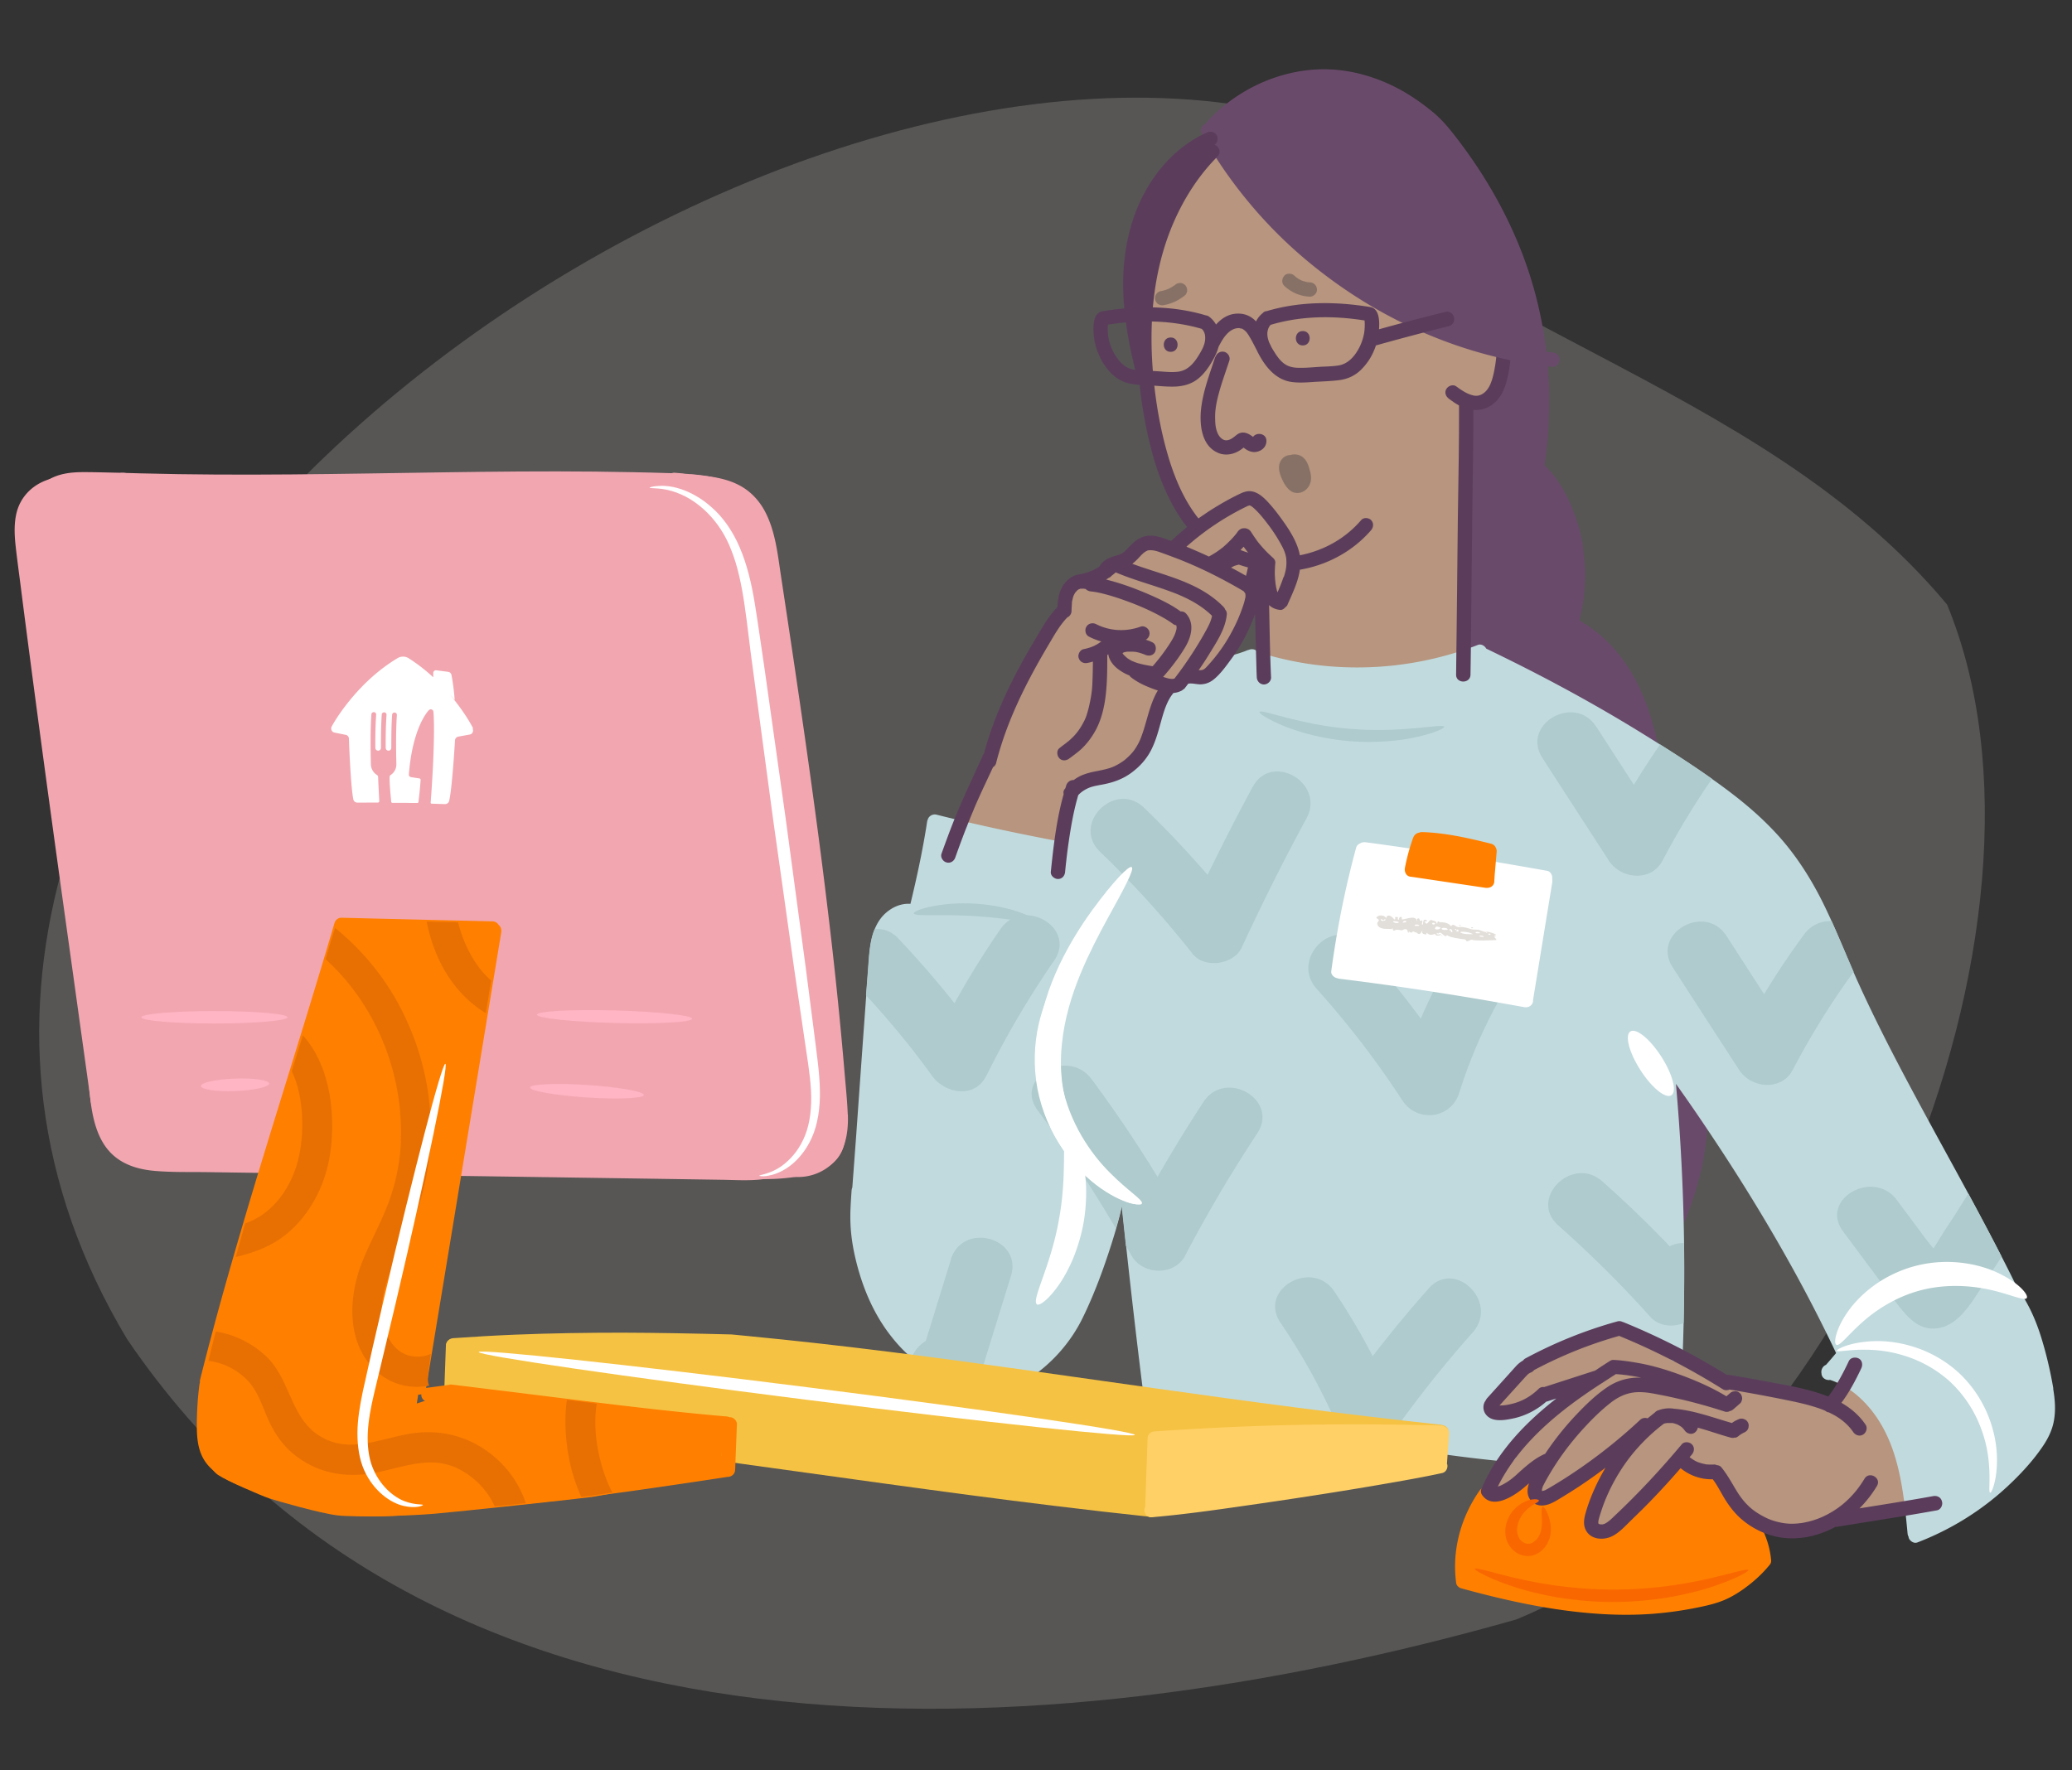 <svg xmlns="http://www.w3.org/2000/svg" viewBox="0 0 200 170.89"><rect x="0" y="0" width="200" height="170.89" fill="#333333" stroke="none"/><defs><style>.cls-1{fill:none}.cls-2{fill:#f96800}.cls-3{fill:#6a4a6b}.cls-4{fill:#f2a6b0}.cls-5{fill:#f6c243}.cls-6{fill:#e87003}.cls-7{fill:#fff}.cls-8{fill:#ffb5c4}.cls-10{fill:#ff8000}.cls-11{fill:#c1dade}.cls-12{fill:#b7957e}.cls-13{fill:#afcbcd}.cls-14{fill:#e2ded9}.cls-15{fill:#877166}.cls-16{fill:#5b3d5b}</style></defs><path id="BG_Strong" d="M187.94 58.36c-18.49-22.15-49.24-26.41-69.05-48.31C63.44 2.26-23.8 69.12 12.26 129.27c29.54 43.51 88.38 40.06 134.09 27.08 31.73-12.96 54.41-66.93 41.59-97.99Z" style="fill:#575655"/><g id="Illustrations"><g id="Layer_4-2"><path d="m184.56 145.48-6.52 1.07c-.43.07-3.95 1.51-5.11 1.23s-3.1-.41-3.73-1.16-2.81-3.44-2.85-3.49-.68-.97-.68-.97-1.36-.72-1.79-.61-1.87-.66-1.87-.66-2.22 2.64-3.44 3.76c-1.22 1.12-3.39 2.98-4.09 3.17s-.85.66-.85-.5c0-1.16.16-1.44.49-2.33s.57-2.05 1.24-2.88c.67-.82 2.36-3.57 2.36-3.57s-2.44 2.08-3.74 3c-1.3.92-2.78 2.05-3.72 2.38s-1.99 1.21-2.05.38.4-1.47.6-2.15.89-1.91.89-1.91-1.56 2.08-2.68 2.73c-1.12.65-2.38 1.42-2.89 1.18s-.28-1.03-.28-1.03 2.05-3.27 2.77-3.96c.71-.69 3.49-3.24 3.49-3.24l2.74-2.52s-2.42.85-3.15 1.02c-.73.17-1.8.83-1.8.83s-1.74 1.08-2.63 1.09-1.64-.31-1.28-.79 2.03-2.32 2.03-2.32l2.96-2.32s4.62-1.86 5.5-2.13 1.3-.77 2.02-.47c.72.3 5.04 2.3 5.84 2.73s4.3 2.48 4.3 2.48 6.72 1.11 7.18 1.22l3.02.72 1.51-2.06s2.24 1.28 3.15 2.72 1.64 2.53 2.1 4.34.97 5.02.97 5.02ZM141.24 63.66s-.06-12.52.04-12.77.24-11.99.24-11.99.66.24 1.66-.25c1-.49 1.29-.89 1.51-1.8s.45-2.64.45-2.64-5.83-1.88-7.82-2.89c-1.99-1.01-5.77-3.17-7.95-4.56s-5.66-4.91-7.14-6.36c-1.48-1.45-4.91-6.23-4.91-6.23s-2.12 2.03-2.77 3.55-2.57 5.2-2.98 6.56-.74 4.8-.78 6.17.17 6.55.25 8.04 1.35 5.86 1.97 7.76 2.47 4.65 2.47 4.65l-2.17 2.07s-2.05-.83-2.68-.48c-.63.35-1.45 1.4-2.08 1.63s-1.1-.19-1.81.66-2.38.77-3.03 1.66c-.65.89-1.01 1.32-1.01 1.96s-1.43 2.52-2.06 3.6-3.54 6.58-4.24 8.25c-.7 1.68-3.81 9.65-3.81 9.65l9.94 2.09s.1-1.78.37-3.05c.27-1.27.37-1.67 1.15-2.57.79-.9 2.51-1.02 3.66-1.67s2.16-1.27 2.63-2.24c.48-.97 1.06-2.97 1.29-3.67s.26-2.04 1.18-2.36 1.17-1.04 1.75-1.06 1.41.16 2.19-.37.87-1.22 1.41-1.64c.93-.73 1.25-1.82 1.25-1.82s1.21-.62 1.16-1.12.15-1.88.15-1.88l.66-2.12.61 7.48 8.4.98c2.31.27 10.87-1.24 10.87-1.24Z" class="cls-12"/></g><path d="M75.01 54.58c-.23-1.66-.45-3.38-1.14-4.92-.58-1.3-1.64-2.26-2.91-2.87-1.94-.93-4.1-1.04-6.22-1.11-2.43-.08-4.86-.12-7.29-.15-4.88-.05-9.77 0-14.65.07-4.86.07-9.73.16-14.59.2-4.86.04-9.73.03-14.59-.1-.6-.02-1.2-.03-1.81-.05-.89-.03-.89 1.36 0 1.39 4.78.15 9.56.19 14.34.16 4.8-.03 9.6-.11 14.4-.18 4.8-.07 9.56-.13 14.34-.11 2.39 0 4.78.04 7.17.09 1.16.03 2.32.05 3.48.1.98.04 1.96.11 2.93.31s1.87.54 2.68 1.09c.06.04.12.09.18.13.11.08-.04-.04.06.04.12.1.25.21.36.32.09.09.18.18.26.28l.13.16c-.09-.11.04.06.07.1.17.24.31.5.43.77.01.03.09.21.05.1.03.07.06.15.08.22.06.16.12.33.17.5.23.76.38 1.55.51 2.33.08.5.15 1 .23 1.5.05.37.53.57.85.48.4-.11.54-.48.48-.85Z" class="cls-4"/><path d="M115.81 66.21c2.77 3.16 7.01 4.34 11.03 4.85 2.35.29 4.75.42 7.12.33s4.88-.45 7.18-1.26 4.6-2.12 6.38-3.92c.63-.64-.35-1.62-.98-.98-3.08 3.13-7.47 4.46-11.77 4.74-2.36.15-4.74.05-7.08-.19-.97-.1-1.84-.22-2.83-.42-.96-.19-1.91-.44-2.84-.76-1.98-.68-3.82-1.76-5.23-3.36-.25-.28-.73-.25-.98 0-.28.28-.25.7 0 .98Z" class="cls-11"/><path d="M159.95 71.6c-.91-4.27-2.81-8.48-6.48-11.05-.54-.38-1.12-.7-1.72-.98.19-1.26.56-3.91.52-5.41-.05-2.02-.57-3.12-1.14-4.8-.58-1.68-2.7-4.09-2.7-4.09s.29-9.83.17-11.06-1.14-5.93-1.65-7.63c-.51-1.7-3.55-7.91-4.54-9.53-.99-1.63-4.03-5.29-6.54-7.2s-7.71-2.5-9.72-2.4c-2.01.1-4.8 1.47-6.65 2.57-1.85 1.1-2.89 2.53-2.89 2.53s2.83 4.42 4.13 6.38c1.3 1.96 6.22 5.97 8.62 7.81 2.4 1.84 5.63 3.43 8.63 4.84 3 1.4 7.15 2.62 7.15 2.62s-.26 1.43-.29 2.02-.79 1.69-1.67 2.43-1.66.25-1.66.25l-.24 19.66-.04 5.1 1.55-.59s9.01 4.61 9.55 4.91c.43.24 4.51 2.67 6.21 3.68.02.1.05.2.07.31.08.37.51.58.85.48.38-.11.56-.49.48-.85ZM164.81 106.92a.705.705 0 0 0-.69-.69c-.15 0-.28.05-.4.12-.78-1.12-2.46-3.48-2.8-3.46s.49 6.08.52 6.45c.02.26.29 4.25.45 6.59-.17.5-.36.99-.55 1.48-.14.35.15.76.48.85.4.11.71-.13.85-.48 1.37-3.44 2.27-7.13 2.13-10.85Z" class="cls-3"/><path d="m44.08 112.82 13.62.2c1.28.02 13.53.27 15.17.19s5.17-.37 6.03-.83c.87-.47 2.1-1.76 2.1-2.76s-.34-5.64-.5-7.24-1.73-15.94-1.88-17.14-2.35-17.82-2.67-20c-.32-2.19-1.37-9.56-1.71-11.36-.34-1.8-.8-4.48-2.01-5.36s-2.27-1.69-4.24-1.88-21.07-.49-23.08-.41c-2.01.08-23.92.23-24.93.41s-11.65-.5-12.8-.32c-1.14.18-2.88.36-3.72 1.41-.84 1.05-1.57 2.43-1.3 4.63.26 2.2 2.33 18.09 2.33 18.09l3.27 23.82c.19 1.38 1.48 11.56 1.79 12.87.31 1.31.93 3 1.47 3.53s1.76.88 2.56 1.26c.79.37 4.29.53 5.02.54l7.28.1s-2.58 8.67-2.94 9.92-2.09 9.35-2.58 10.48-.9 4.92-.8 6 .62 2.84 1.48 3.42c.87.58 4.21 2.02 4.93 2.26.71.24 4.98 1.46 6.62 1.65 1.65.19 6.92.05 9.35-.16 2.43-.21 13.83-1.43 15.2-1.62 1.37-.19 13.01-2.58 13.01-2.58v-4.47l-26.58-3.09-3.34 1.12s1.35-8.49 1.41-8.86 2.43-13.79 2.43-13.79Z" class="cls-10"/><path d="M9.29 106.76c.33.72.36 3.31 2.07 4.6 1.71 1.29 3.84 1.4 5.28 1.45 1.44.05 10.96 0 15.96.09s15.12.68 15.61.33 15.84.31 18.65.14c2.81-.16 9.91-.41 11.24-.48s3.25-.86 3.41-2.82-.59-10.46-1.17-12.85-1.93-16.25-2.39-18.91c-.46-2.66-2.03-16.48-2.52-18.3-.49-1.82-.82-7.6-2.19-10.1s-2.27-2.64-3.62-2.96-6.31-.98-14.06-1.12c-7.74-.14-39.75.18-44.33.35-4.58.17-6.21.03-7.76 1.52-1.55 1.49-1.53 2.39-1.36 4.02s1.17 12.13 1.72 15.76c.55 3.63 3.22 22.47 3.5 25.49.27 3.01 1.97 13.77 1.97 13.77Z" class="cls-4"/><path d="M110.39 134.63c-1.51-.21-24.83-3.4-24.83-3.4l-14.98-1.64-16.25-.17-9.91.49c0-.35-.34-.68-.69-.67-.39.02-.68.31-.69.69l-.15 4.1c-.01.36.33.71.69.69.24-.01.45-.13.57-.31l26.01 3.03.15 2.34c-.29.03-.54.18-.63.49-.09.32.11.8.48.85 5.11.7 10.21 1.42 15.32 2.12 5.38.74 10.75 1.46 16.14 2.12 3.17.39 6.34.75 9.52 1.09.37.04.69-.35.69-.69 0-.04 0-.08-.01-.11 2.06-.23 8.77-.99 10.46-1.24 2-.3 16.67-2.89 16.67-2.89l.16-3.22s-27.21-3.46-28.72-3.67Z" class="cls-5"/><path d="M81.65 107.12c-.33-3.58-.68-7.15-1.06-10.72a724.9 724.9 0 0 0-1.16-10.33c-.4-3.38-.83-6.75-1.28-10.13-.46-3.45-.94-6.9-1.44-10.34-.51-3.53-1.04-7.05-1.58-10.57l-.21-1.35c-.06-.37-.52-.58-.85-.48-.4.11-.54.48-.48.85.55 3.52 1.08 7.05 1.6 10.58.52 3.53.98 6.82 1.44 10.23.46 3.42.88 6.69 1.28 10.04.41 3.41.8 6.83 1.17 10.25.37 3.42.73 7.07 1.07 10.61.04.45.08.91.13 1.36.03.37.29.69.69.69.35 0 .73-.32.69-.69Z" class="cls-16"/><path d="M80.15 105.93c.09.97.18 1.96.15 2.94 0 .19-.02.39-.04.58 0 .04 0 .09-.01.13.01-.13 0-.02 0 0-.02.1-.03.2-.05.3-.03.16-.08.32-.13.48-.01.03-.11.28-.04.12a3.523 3.523 0 0 1-.23.42l-.06.09c.08-.12.04-.04.01-.01-.11.12-.22.23-.34.34-.13.12.08-.05-.01.01a.55.55 0 0 0-.09.07c-.07.05-.15.09-.23.14-.07.04-.15.08-.22.11-.04.02-.08.04-.12.05-.19.09.12-.04-.07.03a8.977 8.977 0 0 1-1.8.48c-.1.02-.2.03-.3.05-.05 0-.1.01-.15.02-.15.02.03 0-.11.01-.89.11-1.79.16-2.68.15s-.89 1.38 0 1.39c.85.01 1.69-.03 2.54-.13.93-.11 1.87-.26 2.75-.59.82-.31 1.55-.74 2.05-1.47.47-.67.63-1.5.7-2.3.1-1.13-.02-2.29-.12-3.42-.03-.37-.29-.69-.69-.69-.35 0-.73.32-.69.69ZM25.5 111.85c-3.12-.05-6.24-.07-9.35-.14-1.27-.03-2.59-.12-3.72-.78-.41-.24-.68-.48-1.03-.91.07.09 0 0 0-.01-.04-.05-.08-.11-.11-.16-.07-.1-.13-.2-.19-.31s-.12-.21-.17-.32l-.09-.18c-.01-.02-.09-.2-.04-.09-.51-1.22-.68-2.53-.8-3.79-.03-.37-.29-.69-.69-.69-.35 0-.73.32-.69.69.21 2.31.6 5.04 2.55 6.57 1.15.9 2.57 1.23 4 1.33 1.59.12 3.2.08 4.79.1l5.56.08c.89.01.89-1.38 0-1.39Z" class="cls-4"/><path d="M76.52 106.23c.1 1.08.21 2.17.13 3.25 0 .11-.02.22-.03.33 0 .03-.02.14 0 0 0 .04-.01.08-.02.12-.04.21-.08.43-.15.64-.03.08-.05.16-.08.24-.04.1.07-.15 0 .01-.02.03-.03.07-.05.1-.04.08-.08.16-.13.23l-.06.09c-.07.12.08-.08-.04.05s-.23.25-.36.36c.12-.1 0 0-.02.01-.07.05-.15.1-.22.15-.12.08-.25.15-.38.21-.45.22-1.01.36-1.53.44-1.09.16-2.36.08-3.5.06-5.55-.08-11.1-.17-16.65-.25l-9.35-.14c-.89-.01-.89 1.38 0 1.39 5.71.08 11.42.17 17.12.25l8.61.13c2.33.04 5.15.32 7.02-1.38.75-.68 1.05-1.67 1.17-2.65.14-1.21.01-2.44-.1-3.65-.03-.37-.29-.69-.69-.69-.35 0-.73.32-.69.69ZM12.01 45.65c-1.31-.02-2.63-.07-3.95-.07-1.19 0-2.43.13-3.46.79a.71.71 0 0 0-.25.95c.18.31.63.45.95.25.88-.56 1.91-.6 2.94-.59 1.26 0 2.51.04 3.77.07.89.02.89-1.37 0-1.39Z" class="cls-4"/><path d="M78.43 112.84c1.88-1.38 2.81-3.74 2.34-6.03-.14-.67-1.2-.66-1.34 0-.28 1.29-.69 2.56-1.24 3.76l1.27.53c.95-2.32 1.21-4.86.84-7.34-.05-.37-.52-.58-.85-.48-.4.11-.54.48-.48.85.33 2.23.01 4.52-.84 6.6-.13.32.11.7.4.82s.72.03.87-.28c.6-1.32 1.08-2.68 1.38-4.1h-1.34c.02.08.05.26.05.29 0-.04.01.14.01.14 0 .05 0 .1.01.15.01.23 0 .46-.01.69-.01.15 0 .11-.03.24-.02.11-.04.23-.07.34a4.6 4.6 0 0 1-.8 1.75c-.09.12-.24.29-.39.45s-.35.33-.47.42c-.3.22-.45.6-.25.95.17.3.65.47.95.25ZM72.25 49.64c-.18-1.03-.9-1.98-1.83-2.46-.17-.08-.35-.12-.53-.07-.16.04-.34.17-.41.32-.17.32-.1.77.25.95.16.08.3.17.44.28l-.14-.11c.19.15.37.33.52.52l-.11-.14c.15.2.27.41.37.63l-.07-.17c.08.2.15.4.18.61.03.16.18.33.32.41.15.09.37.12.53.07s.33-.16.41-.32a.75.75 0 0 0 .07-.53Z" class="cls-4"/><path d="M70.47 136.84a.85.85 0 0 0-.31-.09c-6.94-.6-13.85-1.52-20.76-2.37l-5.7-.7s-.06 0-.09-.01h-.04c-.09-.02-.17 0-.25.03l-2.16.29h-.03l2.82-17.08 2.84-17.23 1.59-9.65c.05-.28-.03-.56-.24-.73a.726.726 0 0 0-.59-.35l-11.34-.27-3.26-.08c-.15 0-.3.05-.41.14-.03.02-.05.04-.07.06a.8.8 0 0 0-.15.21v.02c0 .02-.02.04-.03.07-1.7 5.79-3.5 11.56-5.28 17.34-1.75 5.66-3.48 11.33-5.09 17.02-.92 3.24-1.79 6.48-2.61 9.75-.02.09-.02.17-.01.26-.02.07-.04.14-.05.21-.16 1.22-.24 2.45-.25 3.68-.01 1.14.03 2.31.57 3.35.46.89 1.28 1.55 2.14 2.03.97.54 2.03.94 3.06 1.33 2.01.76 4.08 1.33 6.18 1.77 1.56.33 3.14.54 4.73.56 2.13.03 4.26-.19 6.38-.41h.01c3.83-.32 7.65-.67 11.47-1.1 3.29-.37 6.57-.81 9.85-1.29 2.28-.33 4.56-.67 6.84-1.02h.04c.39-.02.68-.31.69-.69l.17-4.38c.01-.34-.3-.67-.64-.69Zm-.9 4.46c-1.95.29-3.9.59-5.85.87-.88.13-1.76.25-2.63.38-.41.06-.83.12-1.24.17-.2.03-.4.05-.61.08-.09.01-.19.03-.28.04-.02 0-.14.02-.03 0a.88.88 0 0 0-.17.02c-3.23.43-6.47.8-9.72 1.11-2.32.22-4.64.43-6.96.63h-.02c-1.87.19-3.75.38-5.64.41-.75.01-1.49-.01-2.24-.07-.17-.01-.33-.03-.5-.05-.08 0-.17-.02-.25-.03-.04 0-.08-.01-.13-.01-.01 0-.22-.03-.07 0-.37-.05-.74-.11-1.11-.18-1.92-.35-3.83-.84-5.67-1.46-1.05-.35-2.18-.78-3.12-1.2-.81-.36-1.59-.77-2.17-1.4-.69-.76-.79-1.87-.79-2.92 0-1.33.09-2.67.26-3.99v-.05c0-.02.01-.03.02-.05 1.45-5.76 3.07-11.47 4.78-17.16.12-.39.23-.77.35-1.16l17 .28-1.41 8.56-1.59 9.65c-.06.37.1.75.48.85.13.03.27.03.41-.02a.661.661 0 0 0 .34.64l.17.07c.12.03.25.03.37 0l2.05-.28c6.92.85 13.83 1.76 20.76 2.52 1.78.19 3.57.37 5.36.53l-.12 3.21ZM140.91 152.53c1.53 1.01 3.32 1.51 5.13 1.76 1.91.26 3.86.28 5.78.13s3.96-.52 5.87-1.08c1.83-.54 3.6-1.42 5.51-1.65 2.15-.25 4.37.08 6.44-.65.35-.12.59-.48.48-.85-.09-.34-.5-.61-.85-.48-1.76.62-3.63.42-5.46.55-.97.07-1.92.24-2.85.52s-1.8.63-2.7.93a27.6 27.6 0 0 1-11.23 1.31c-1.89-.17-3.8-.62-5.41-1.68-.31-.21-.77-.06-.95.25-.2.34-.07.74.25.95Z" class="cls-10"/><path d="M156.35 147.19c1.1 1.4 1.84 3.06 2.19 4.81.07.37.51.58.85.48.38-.11.56-.49.48-.85-.4-1.99-1.3-3.83-2.55-5.42-.23-.29-.74-.24-.98 0-.29.29-.23.69 0 .98ZM151.81 143.73c.75.32 1.47.71 2.13 1.17.14.1.37.11.53.07s.34-.17.41-.32c.19-.35.07-.73-.25-.95-.67-.46-1.39-.85-2.13-1.17-.18-.08-.34-.12-.53-.07-.16.04-.34.17-.41.32-.08.16-.13.36-.07.53.05.16.16.35.32.41Z" class="cls-10"/><path d="M166.52 143.36c-.48-.69-.85-1.21-.85-1.21s-.62-.1-1.3-.25c-.62-.37-1.25-.71-1.9-1.03-.04-.23.04-.4.04-.4s-.12.1-.31.28c-.31-.1-.67-.01-.85.29-.11.18-.11.42-.04.62-.04.04-.07.08-.11.12-.65.75-2.15 2.34-2.98 3.2s-2.69 2.07-3.32 2.83-1.15-.29-1.29-.51.63-2.67.63-2.67.85-1.83 1.52-2.72 1.06-2.63 1.06-2.63-3.05 2.39-3.28 2.82-3.4 1.96-4.24 2.14c-.58.12-.82.18-.99.03.02-.02.04-.05.06-.07.25-.28.27-.71 0-.98a.623.623 0 0 0-.12-.09c.34-.77 1.05-1.75 1.05-1.75s-.99.23-1.21.72-2.64 1.77-3.23 2.04c-.25.11-.52.09-.75.02a.709.709 0 0 0-.34-.51c-.35-.2-.73-.06-.95.25-1.82 2.6-2.69 5.78-2.26 8.94.02.12.08.23.17.31l.02.02c.01 0 .02.02.03.03.07.06.16.11.27.14 4.15 1.14 8.38 2.08 12.68 2.42 2.12.17 4.26.19 6.38-.01 1.07-.1 2.14-.25 3.2-.45.98-.19 2-.39 2.93-.75s1.84-.95 2.65-1.59c.68-.54 1.32-1.15 1.87-1.82 0 0 0-.01.01-.02a.58.58 0 0 0 .19-.48c-.27-3.04-2.15-5.43-4.47-7.25Z" class="cls-10"/><path d="M101.75 110.24c.32 2.75.45 5.54.38 8.31-.02.72-.05 1.43-.11 2.15l-.09 1.06c-.02.17-.04.33-.05.5 0 .08-.02.15-.03.23 0 .04-.01.08-.01.11-.02.12.01-.08 0 .04-.17 1.2-.4 2.41-.82 3.55-.23.64-.55 1.31-1 1.9-.39.53-.95.98-1.59 1.16-.86.24-.49 1.58.37 1.34 1.49-.42 2.52-1.69 3.15-3.05.55-1.18.88-2.44 1.1-3.72.5-2.92.56-5.91.45-8.87a56.83 56.83 0 0 0-.36-4.7c-.04-.37-.29-.69-.69-.69-.34 0-.74.32-.69.69Z" class="cls-11"/><path d="M113 33.97c.89 0 .89-1.39 0-1.39s-.89 1.39 0 1.39ZM125.75 33.35c.89 0 .89-1.39 0-1.39s-.89 1.39 0 1.39ZM144.45 34.2c-.05.69-.16 1.39-.32 2.06-.14.57-.35 1.14-.71 1.51-.32.33-.74.52-1.21.41-.62-.15-1.14-.5-1.65-.88-.3-.23-.78-.05-.95.25-.21.36-.05.72.25.95.63.48 1.35.93 2.15 1.05.85.13 1.65-.11 2.29-.69.59-.53.93-1.29 1.13-2.05.23-.85.35-1.73.41-2.6.03-.37-.34-.69-.69-.69-.4 0-.67.32-.69.69Z" class="cls-16"/><path d="M152.8 52.75c-.24-1.47-.68-2.9-1.29-4.26-.56-1.24-1.29-2.42-2.25-3.39-.06-.06-.12-.12-.18-.17.4-2.79.55-5.61.4-8.42-.02-.39-.05-.78-.08-1.16l.44.06c.38.04.69-.35.69-.69 0-.41-.32-.65-.69-.69-.19-.02-.39-.05-.58-.07-.39-3.31-1.19-6.57-2.4-9.67-1.6-4.1-3.84-7.89-6.56-11.35-.62-.79-1.25-1.51-2.03-2.15-.88-.72-1.8-1.38-2.79-1.95-1.94-1.11-4.07-1.85-6.29-2.08-4.3-.45-8.75 1.23-11.87 4.18-.35.33-.68.68-.99 1.04-.33.16-.55.55-.32.96 1.33 2.4 2.91 4.66 4.67 6.76a43.77 43.77 0 0 0 5.81 5.74c2.11 1.73 4.4 3.3 6.8 4.64 2.4 1.34 4.92 2.46 7.52 3.34 2.34.79 4.75 1.38 7.19 1.76v.02c.26 2.94.18 5.88-.18 8.79-.77-.46-1.62-.76-2.54-.83-.37-.03-.69.34-.69.69 0 .4.32.67.69.69.83.06 1.63.43 2.32.96-.11.71-.24 1.41-.39 2.11-.11.53-.23 1.05-.36 1.58-.09.36.12.75.48.85.37.1.77-.12.85-.48.23-.95.43-1.91.61-2.88.56.68 1 1.45 1.39 2.28 1.16 2.45 1.6 5.2 1.39 7.9-.12 1.49-.47 2.99-1.02 4.41-.13.35.15.76.48.85.39.11.72-.13.85-.48 1.09-2.81 1.36-5.9.89-8.87Zm-10.67-20.38a43.6 43.6 0 0 1-7.29-3.05 43.991 43.991 0 0 1-6.64-4.31 45.336 45.336 0 0 1-5.85-5.53c-1.75-1.99-3.28-4.1-4.64-6.4-.07-.12-.13-.23-.2-.35 2.6-2.88 6.37-4.64 10.22-4.67 2.06-.02 4.12.5 5.98 1.4.97.47 1.89 1.03 2.76 1.66.77.56 1.54 1.18 2.16 1.92 2.65 3.18 4.86 6.78 6.48 10.58 1.42 3.33 2.31 6.71 2.74 10.13-1.91-.32-3.86-.78-5.72-1.37Z" class="cls-3"/><path d="M117.31 34.43c-.53 1.64-1.17 3.27-1.37 5-.18 1.57.03 3.71 1.76 4.34.44.16.95.14 1.39-.01a2.839 2.839 0 0 0 .98-.58c.03-.03.07-.05.1-.08.06-.07.01 0 0 0h-.37c.15.02.33.2.5.3.24.15.52.25.81.24.6-.03 1.14-.45 1.13-1.08 0-.89-1.4-.89-1.39 0 0-.13.11-.22.19-.3.04-.04 0 0-.03 0h.1c.1.01-.05-.03-.01 0s-.07-.04-.06-.03c-.09-.05-.18-.12-.27-.18-.45-.31-.95-.43-1.41-.06-.28.22-.53.45-.88.51-.24.04-.45-.05-.64-.23-.22-.21-.35-.49-.44-.83-.1-.4-.11-.82-.11-1.23 0-.83.19-1.64.41-2.43.28-1 .64-1.97.96-2.96.12-.36-.13-.76-.48-.85-.38-.1-.74.13-.85.48Z" class="cls-16"/><path d="M140.34 30.59a.7.7 0 0 0-.85-.48c-2.13.53-4.26 1.09-6.38 1.68v-.02c.05-.69.06-1.99-.86-2.13-3.31-.54-6.75-.57-9.99.4-.1 0-.2.04-.28.1s-.03.03-.05.05c-.02.01-.04.03-.05.04-.28.23-.49.49-.64.8-.4-.42-.9-.71-1.56-.75-.98-.06-1.72.4-2.3 1.05-.15-.25-.33-.48-.57-.68-.02-.02-.05-.04-.08-.06-.02-.01-.03-.03-.05-.04a.558.558 0 0 0-.27-.1c-3.24-.97-6.68-.95-9.99-.4-.84.13-.89 1.23-.87 1.88.01.65.14 1.35.38 1.98.5 1.33 1.49 2.72 2.94 3.08.75.19 1.56.18 2.34.23.77.05 1.51.13 2.26.1.75-.04 1.48-.23 2.09-.69.57-.43 1-1.01 1.37-1.62.29-.48.55-.99.69-1.53.25-.47.5-.94.87-1.3.33-.33.74-.54 1.19-.5-.11 0 .25.07.16.03.06.02.11.05.16.09.02 0 .09.06.09.06.21.16.3.3.43.5.3.48.55.99.81 1.49.05.1.09.2.15.3.67 1.27 1.65 2.49 3.15 2.72.74.11 1.48.05 2.23 0 .8-.05 1.61-.07 2.4-.17s1.5-.41 2.09-.98c.48-.47.89-1.04 1.17-1.64.11-.24.21-.48.29-.73 2.34-.66 4.7-1.28 7.06-1.87.36-.09.58-.5.48-.85Zm-24.53 3.54c-.51.86-1.1 1.64-2.13 1.76-.6.07-1.21 0-1.81-.04-.66-.04-1.32-.07-1.99-.12-.5-.04-.98-.13-1.38-.45s-.7-.72-.96-1.17c-.29-.51-.47-1.04-.57-1.64-.03-.21-.05-.54-.04-.81 0-.1 0-.21.02-.32 3-.47 6.12-.45 9.05.41.04.05.13.14.1.1.05.07.13.22.14.25.08.2.1.36.09.6-.01.5-.26.99-.52 1.43Zm15.5-.79c-.43.91-1.09 1.79-2.15 1.95-.6.09-1.24.09-1.85.13s-1.25.1-1.88.09c-.51 0-.98-.07-1.41-.36-.38-.25-.68-.65-.94-1.05-.13-.21-.27-.42-.39-.65a.612.612 0 0 0-.05-.12l-.12-.24c-.08-.2-.14-.4-.17-.6-.04-.31-.02-.47.06-.73.04-.12.14-.31.24-.4 2.94-.88 6.06-.9 9.07-.42 0 .06 0 .13.01.19.01.28 0 .56-.03.83-.04.4-.21.99-.39 1.37Z" class="cls-16"/><path d="M120.48 62.75s.06-.02 0 0ZM117.86 65.08c-.04.02-.06.03 0 0ZM102.68 91.57s.05.02.08.03l-.17-.07c.1.04.19.09.27.16l-.14-.11c.1.08.19.17.27.27l-.11-.14c.09.12.17.25.23.39l-.07-.17c.08.19.13.39.16.59l-.03-.19c.02.12.03.25.03.37 0 .36.32.71.69.69s.7-.31.69-.69c0-.53-.12-1.07-.39-1.53s-.66-.78-1.15-.95c-.16-.05-.39-.02-.53.07s-.28.25-.32.41c-.09.39.12.73.48.85Z" class="cls-11"/><path d="M198.2 134.06c-.3-1.75-.71-3.5-1.25-5.19-.52-1.61-1.23-3.16-2.23-4.53 0 0 0-.02-.01-.03-2.47-5.04-5.19-9.95-7.88-14.87-2.64-4.85-5.27-9.71-7.54-14.74-1.1-2.44-2.06-4.95-3.24-7.36s-2.64-4.73-4.47-6.74c-1.83-2.01-3.84-3.62-5.99-5.16-2.21-1.58-4.51-3.05-6.82-4.48-4.46-2.77-9.06-5.28-13.77-7.59-.51-.25-1.02-.5-1.54-.75-.15-.28-.5-.48-.8-.36-5.39 2.09-11.34 2.7-17.04 1.72-1.43-.25-2.85-.6-4.23-1.03-.23-.3-.57-.34-.91-.19h-.03c-.05.01-.09.03-.13.05-.07.03-.15.06-.23.09-.13.05-.27.09-.4.14-.25.08-.49.15-.74.22-.61.17-1.2.38-1.79.63-.34.14-.43.66-.25.95-.23.22-.45.44-.6.58-.43.41-1.76-.04-2.41.56-.65.61-1.1.46-1.63 1.23-.53.77-.87 2.3-1.12 3.28-.25.97-1.23 2.61-1.67 3.05-.44.44-2.95 1.45-3.89 1.7s-1.71.75-2.19 1.54c-.36.59-.68 3.24-.81 4.51-3.06-.57-6.1-1.2-9.13-1.9-1.02-.24-2.04-.48-3.06-.74-.36-.09-.75.12-.85.48-.02.05-.04.09-.05.14-.41 2.69-.98 5.35-1.62 7.99-.85-.06-1.66.27-2.32.83-.77.65-1.19 1.57-1.41 2.51-.24 1.03-.28 2.09-.36 3.14-.09 1.12-.17 2.24-.25 3.36-.31 4.24-.61 8.48-.91 12.72l-.36 4.83c-.04.09-.06.18-.07.28-.05.73-.1 1.46-.12 2.19v.14c-.02 1.38.15 2.75.46 4.09.61 2.68 1.68 5.33 3.37 7.52.91 1.18 1.98 2.29 3.28 3.05.32.19.63.09.82-.12l7.67.73s.2 0 .45-.04c-.03.15 0 .31.08.46.2.33.63.45.95.25 2.28-1.44 4.17-3.56 5.35-5.98 1.12-2.29 2.01-4.72 2.78-7.14.38-1.2.73-2.41 1.01-3.63.45 4.46.95 8.92 1.48 13.37.16 1.33.32 2.67.49 4 .05.37.29.69.69.69.13 0 .26-.05.38-.12l16.06 2.27 12.21 1.45-.37.89s-.06 0-.09-.01c-.37-.05-.75.09-.85.48-.09.33.11.8.48.85 2.29.33 4.59.6 6.9.82.37.04.69-.35.69-.69 0-.32-.2-.55-.47-.64.76-.82 2-2.18 2.37-2.62.53-.65 5.04-3.55 5.31-3.78s-3.86 1.01-4.47 1.25-2.02 1.36-3.08 1.61-1.86.2-2.03-.71 1-1.17 2.03-2.32c1.03-1.15 2-1.57 3.46-2.52s7.02-2.41 7.02-2.41l4.54 2.1c0 .11 0 .23-.01.34-.01.37.33.69.69.69.39 0 .68-.32.69-.69.14-3.7.18-7.4.13-11.1a205.136 205.136 0 0 0-.78-15.01c.99 1.39 1.96 2.79 2.91 4.21 3.08 4.57 5.98 9.27 8.63 14.1 1.38 2.52 2.69 5.08 3.92 7.68-.32.38-.65.77-.98 1.14-.32.12-.5.5-.43.83 0 .16.07.31.19.43.17.16.42.23.64.19.37.12.69.26 1.06.45.44.23.95.56 1.29.83.83.66 1.55 1.46 2.12 2.3 1.4 2.04 2.07 4.38 2.48 6.83.25 1.47.39 2.95.53 4.43.01.12.05.22.1.32v.05c.09.33.5.62.85.48 3.2-1.23 6.15-3.05 8.67-5.39 1.26-1.17 2.47-2.47 3.43-3.89.51-.75.93-1.6 1.08-2.51.18-1.03.09-2.05-.08-3.07Z" class="cls-11"/><path d="m163.16 140.72-.02-.02s.01 0 .02.01Z" class="cls-16"/><path d="M187.44 144.92c-.11-.39-.48-.55-.85-.48-2.36.43-4.73.8-7.1 1.18.64-.65 1.21-1.37 1.68-2.16.47-.77-.74-1.47-1.2-.7-.36.59-.72 1.09-1.18 1.59-.21.23-.44.46-.68.67a8.188 8.188 0 0 1-.46.38s-.12.08-.16.12c-.45.33-.93.61-1.43.85-.1.05-.2.09-.31.14-.02 0-.07.03-.1.04-.07.03-.13.05-.2.08-.23.08-.46.16-.69.22-.22.06-.44.11-.66.15-.1.02-.2.04-.31.05h-.01c-.06 0-.11.01-.17.02-.39.04-.78.05-1.16.01-.54-.05-1.27-.23-1.81-.47s-1.16-.61-1.6-.98c-.61-.52-1.03-1.07-1.44-1.74-.46-.76-.88-1.54-1.45-2.24a.606.606 0 0 0-.44-.2.509.509 0 0 0-.3-.06c-.14 0-.28.01-.41 0-.07 0-.13 0-.19-.01h-.08a5.25 5.25 0 0 1-.78-.2c-.02 0-.04-.02-.06-.02-.06-.03-.12-.05-.17-.08-.12-.06-.24-.13-.36-.21-.05-.04-.11-.07-.16-.11-.01 0-.03-.02-.04-.03.02.02.04.04-.01 0l-.01-.01h-.01.01c-.02-.01-.03-.03-.05-.04.07-.09.15-.17.22-.26.24-.29.28-.7 0-.98-.25-.25-.74-.29-.98 0-2.04 2.43-4.19 4.75-6.5 6.92-.28.27-.54.53-.87.71-.07.04-.06.04-.14.06-.05.02-.1.03-.15.04h-.15c-.03 0-.07-.02-.1-.02h-.04s0-.02-.02-.02c-.03-.02-.06-.03-.08-.05v-.03c-.02-.15.03-.34.08-.52.11-.39.24-.77.37-1.15a17.84 17.84 0 0 1 2.21-4.18c.99-1.39 2.29-2.72 3.66-3.75.06-.02.12-.04.19-.05.03 0 .07-.01.1-.02h.5c.03 0 .05 0 .08.01.07.01.13.03.2.05.06.02.12.04.17.06h.02c.02 0 .03.01.04.02.12.06.23.12.33.19.02.01.03.02.05.03.05.04.1.08.14.13.05.05.09.1.14.15.01.02.03.04.04.06.2.3.62.46.95.25.17-.11.3-.3.33-.5 1.06.29 2.11.67 3.17.96.15.04.28.03.4 0h.1c.12-.05.22-.11.31-.19s.02-.01.02-.02c.15-.11.32-.21.49-.29.02 0 .04-.02.06-.03s.06-.04.09-.06a.5.5 0 0 0 .18-.2c.05-.08.08-.17.08-.26.02-.09.02-.19-.01-.28a.661.661 0 0 0-.32-.41l-.17-.07a.772.772 0 0 0-.37 0c-.19.08-.37.16-.55.27-.07.04-.13.09-.19.13-1.86-.53-3.65-1.22-5.59-1.38-.49-.08-1-.03-1.47.14-.07.01-.13.04-.19.08-.08.04-.15.1-.21.17-.23.18-.45.36-.68.54a.708.708 0 0 0-.73.16 50.78 50.78 0 0 1-5.54 4.49c-.99.69-2 1.35-3.04 1.96-.17.1-.45.27-.57.32-.08.04-.17.06-.26.08h-.05c0-.04 0-.08-.01-.1.01-.04.03-.14.03-.13.01-.05.03-.09.04-.14.02-.07.05-.12.11-.24.36-.7.77-1.38 1.2-2.04.01-.02.03-.04.04-.06.79-1.2 1.69-2.34 2.66-3.39.76-.83 1.57-1.63 2.45-2.33.85-.69 1.78-1.12 2.89-1.11.67 0 1.33.13 1.98.26.7.13 1.4.29 2.09.45 1.4.33 2.79.72 4.17 1.17.16.05.33.03.48-.05h.02c.01 0 .03-.01.04-.02.11-.03.21-.09.3-.17l.63-.55c.07-.06.12-.14.14-.22.04-.08.06-.17.06-.27 0-.09-.02-.19-.06-.27a.555.555 0 0 0-.14-.22l-.14-.11a.73.73 0 0 0-.35-.09l-.19.03c-.12.03-.22.09-.31.18l-.33.28c-1.36-.82-2.82-1.47-4.31-2.02-1.4-.52-2.83-.96-4.3-1.21-.74-.13-1.49-.24-2.25-.28H155.67c-.03 0-.07.01-.1.02-.01 0-.02 0-.03.01-.03.01-.07.03-.1.05h-.01c-.49.31-.98.63-1.46.95l-4.92 1.59a.62.62 0 0 0-.55.19c-.64.62-1.38 1.07-2.2 1.33-.43.13-.86.22-1.24.25-.11 0-.21.01-.32.01l1.51-1.67.85-.94c.12-.13.24-.27.38-.4.03-.03.06-.06.1-.08h.01c.03-.02.07-.04.1-.06.01 0 .02-.01.02-.02h.02c.14-.05.26-.14.35-.25 2.61-1.39 5.36-2.5 8.21-3.3a65.235 65.235 0 0 1 10 5.15c.2.12.44.12.64.03 1.95.32 3.89.68 5.83 1.08.77.16 1.53.33 2.28.56.4.12.77.25 1.13.4.11.09.23.15.37.17.19.09.38.19.58.3.69.4 1.32.94 1.76 1.59.21.31.61.45.95.25.31-.18.46-.64.25-.95-.61-.91-1.42-1.59-2.34-2.12.77-1.03 1.37-2.17 1.92-3.33.16-.33.1-.77-.25-.95-.31-.16-.78-.1-.95.25-.33.7-.68 1.39-1.07 2.05-.19.32-.38.63-.59.93l-.16.22c0 .01-.11.15-.07.09.04-.05-.04.05-.05.06-.02.02-.04.04-.06.07-.15-.06-.3-.12-.45-.17-1.74-.62-3.59-.92-5.4-1.26-1.23-.23-2.45-.45-3.68-.65a.964.964 0 0 0-.24 0 67.207 67.207 0 0 0-10-5.1.31.31 0 0 0-.08-.02c-.13-.07-.3-.1-.49-.05-3.08.85-6.07 2.06-8.89 3.58-.09.05-.15.11-.21.19-.28.16-.52.36-.74.61-.31.34-.6.67-.9 1l-1.84 2.04c-.06.07-.11.15-.15.24-.2.26-.25.63-.16.94.1.37.4.67.77.81.62.24 1.43.09 2.06-.04 1.18-.25 2.3-.83 3.2-1.63h.05l.92-.3c-1.97 1.54-3.79 3.25-5.28 5.3-.74 1.02-1.38 2.11-1.88 3.26-.14.22-.17.51-.03.73.96 1.45 2.91.24 3.89-.54.22-.18.44-.37.66-.56-.13.36-.19.74-.1 1.12.17.67.8 1.09 1.48 1.02.63-.06 1.17-.41 1.7-.73s1.1-.68 1.64-1.03c.91-.6 1.79-1.22 2.66-1.88-.58.97-1.08 2-1.49 3.07-.15.4-.29.81-.41 1.23-.16.55-.28 1.13-.02 1.68.45.95 1.66 1.05 2.52.65.74-.35 1.34-1.04 1.92-1.6s1.11-1.08 1.65-1.63c1.06-1.09 2.09-2.21 3.08-3.36.86.71 1.98 1.11 3.1 1.07.43.56.75 1.21 1.11 1.81.4.66.87 1.3 1.44 1.84 1.08 1.01 2.47 1.72 3.94 1.96 1.83.3 3.73-.13 5.35-1.01.06 0 .11 0 .17-.01 3.21-.53 6.44-1.01 9.64-1.59.37-.07.58-.52.48-.85Zm-25.19-7.22Zm.05.04h.01-.01Zm-14.74-5.15s-.03.02 0 0Zm-1.13 9.74c-.43.38-.77.66-1.3.95-.21.11-.34.18-.55.23 1.83-3.69 5.02-6.53 8.37-8.86.54-.38 1.09-.74 1.64-1.1.05-.02.09-.05.13-.08.41-.27.83-.54 1.25-.81.2.01.41.03.61.05l.25.03c.04 0 .07.01.11.01.18.03.35.05.53.08.32.05.64.11.95.17-1.28-.04-2.39.29-3.42 1.02-1.03.72-1.95 1.61-2.81 2.52a27.915 27.915 0 0 0-3.04 3.81c-1.05.45-1.87 1.21-2.72 1.97Zm2.38 1.64v.02c0 .03.02.09 0-.02Zm5.46 3.09s.02.02 0 0Zm.39.09s.11 0 0 0ZM140.83 38.9c.02 3.69-.06 7.37-.11 11.06-.04 3.4-.07 6.8-.11 10.2l-.06 4.97c-.01.89 1.38.89 1.39 0 .05-3.15.08-6.3.11-9.46.03-3.19.07-6.39.11-9.58.03-2.4.07-4.79.06-7.19 0-.89-1.4-.89-1.39 0ZM104.23 56.91s.03-.01.05-.02c-.01 0-.03.01-.04.02ZM94.93 72.9v-.01.01z" class="cls-16"/><path d="M132.36 50.22c-.25-.25-.74-.29-.98 0-1.55 1.8-3.61 2.93-5.91 3.39-.21-1.14-.86-2.22-1.52-3.16-.43-.61-.88-1.22-1.38-1.78-.5-.56-1.12-1.2-1.9-1.25-.41-.02-.79.15-1.15.33-.33.16-.66.33-.99.51-.62.34-1.23.71-1.83 1.09-.34.23-.68.46-1.02.7-1.35-1.7-2.24-3.76-2.87-5.84-.73-2.41-1.18-4.92-1.44-7.42-.53-5.1-.17-10.42 1.85-15.17 1.03-2.41 2.45-4.65 4.3-6.51.41-.41.14-.97-.28-1.14.3-.17.37-.64.2-.92-.21-.35-.61-.4-.95-.25-2.92 1.29-5.14 3.83-6.46 6.7-1.54 3.37-1.86 7.11-1.46 10.76.25 2.28.74 4.53 1.35 6.75.02.08.06.15.09.2.25 2.29.65 4.49 1.25 6.67.67 2.41 1.7 4.94 3.32 7-.53.43-1.04.88-1.54 1.34-.14-.05-.28-.1-.41-.15-.62-.22-1.26-.43-1.93-.33-.55.08-1 .37-1.4.74-.16.16-.32.32-.47.48-.07.08-.15.15-.23.23-.03.03-.07.06-.11.09-.02.02-.04.03-.04.04 0 0-.02 0-.04.03-.05.03-.1.07-.15.09-.01 0-.08.04-.12.06-.03.01-.1.04-.1.04-.06.02-.12.04-.19.06-.16.05-.33.1-.49.16-.07.01-.14.04-.2.07-.44.18-.82.44-1.03.86-.56.37-1.18.62-1.87.74-.04 0-.07.02-.11.03h-.05c-.46.08-.89.34-1.2.69-.33.37-.56.81-.68 1.3-.09.37-.13.76-.15 1.15-.76.78-1.31 1.71-1.86 2.64-.46.77-.91 1.54-1.35 2.32-1.06 1.89-2.02 3.85-2.8 5.88-.42 1.08-.78 2.18-1.08 3.3-.03.04-.06.08-.08.12-.97 2.17-2.01 4.29-2.88 6.5-.4 1.01-.77 2.03-1.14 3.05-.13.35.14.76.48.85.39.11.73-.13.85-.48.32-.9.65-1.8 1-2.7.15-.37.29-.74.44-1.11l.21-.51c.1-.23.09-.21.17-.41.44-1.04.92-2.06 1.4-3.08l.42-.9c.14-.09.26-.23.3-.4 1.03-4.08 2.92-7.81 5.06-11.42.55-.92 1.07-1.88 1.82-2.65a.69.69 0 0 0 .4-.62c0-.21.02-.42.03-.63 0-.05 0-.1.01-.16v-.05c.02-.08.01-.07 0 .03 0-.08.03-.2.05-.28.02-.1.05-.2.08-.3.01-.04.03-.07.04-.11.04-.08.08-.15.12-.22.02-.03.04-.07.07-.1.06-.06.11-.12.17-.18l.01-.01c.02-.01.05-.04.06-.04.03-.02.06-.04.1-.05h-.02.03c.06-.03.06-.02.03-.01.03-.01.06-.03.09-.04h.28c.04.01.11.02.14.02.03 0 .05.01.08.02.13.13.31.21.51.23s.1.01.15.02c-.14-.01-.03 0 .05 0l.36.06c.26.05.52.11.78.18.59.15 1.17.34 1.74.54 1.22.43 2.26.86 3.42 1.47.5.27 1 .55 1.45.89.08.06.18.09.27.1.01.04.03.11.03.07.03.22 0 .32-.05.49-.11.41-.29.72-.53 1.11-.51.8-1.08 1.56-1.71 2.28h-.05c-.16-.02-.32-.05-.48-.08-.3-.05-.59-.12-.88-.2-.14-.04-.27-.09-.4-.14a.938.938 0 0 0-.15-.06c-.07-.03-.14-.07-.21-.11-.07-.04-.13-.08-.2-.12a1.47 1.47 0 0 1-.13-.1c-.1-.08-.19-.17-.28-.26l-.06-.06-.01-.02c-.02-.04-.05-.07-.07-.11.04-.02.1-.05.11-.06.05-.02.09-.03.14-.04 0 0 .05-.01.09-.02.03 0 .15-.02.17-.02h.28c.09 0 .19 0 .28.01.04 0 .08 0 .12.01h.04c.18.03.36.07.54.13.09.03.17.06.26.09.04.02.06.03.06.02.03.01.06.03.09.04.33.15.76.1.95-.25.16-.31.1-.79-.25-.95-.2-.1-.41-.18-.63-.25a.7.7 0 0 0 .34-.78c-.09-.34-.5-.61-.85-.48-1.42.51-2.96.43-4.28-.24-.33-.17-.75-.09-.95.25-.18.31-.09.78.25.95.38.2.78.35 1.19.47-.02.02-.04.03-.07.05-.04.03-.09.06-.13.09-.1.07-.2.13-.31.19-.1.05-.2.11-.31.15-.01 0-.02.01-.03.01l-.15.06c-.23.08-.46.14-.7.19-.36.07-.59.52-.48.85.12.38.47.56.85.48.17-.03.35-.08.52-.13 0 .71-.02 1.42-.05 2.13-.03.68-.1 1.12-.23 1.78-.07.33-.14.65-.24.98-.04.15-.09.29-.14.44l-.06.15c0-.01-.07.15-.08.18-.32.64-.65 1.15-1.13 1.63-.11.11-.22.21-.34.32-.05.04-.1.09-.16.13-.03.02-.13.1-.12.1-.23.17-.46.34-.68.52-.3.23-.24.74 0 .98.29.29.68.23.98 0-.11.08-.01 0 .04-.03l.12-.09c.11-.08.21-.16.32-.24.24-.19.48-.37.7-.58.53-.51.98-1.12 1.33-1.76.68-1.25.95-2.74 1.05-4.15.08-1.02.08-2.06.08-3.08v-.04c.03-.02.06-.05.1-.07.06.48.38.94.75 1.27.39.34.83.59 1.3.78.03.06.07.11.12.15.69.55 1.48.89 2.31 1.19.1.04.2.07.3.1-.85 1.42-1.05 3.11-1.67 4.66-.13.33-.38.79-.63 1.13-.22.3-.6.68-.94.95-.27.21-.74.49-1.08.63-.43.18-.96.29-1.44.39-.65.12-1.28.26-1.87.57-.18.1-.35.21-.5.32-.32-.02-.61.2-.71.51-.03.1-.06.2-.09.29a.7.7 0 0 0-.08.1c-.1.13-.12.3-.08.46-.69 2.43-.98 4.99-1.24 7.5-.04.37.35.69.69.69.41 0 .66-.32.69-.69.13-1.33.27-2.44.47-3.71.2-1.25.44-2.49.8-3.7.24-.26.54-.47.87-.63.47-.23 1.01-.3 1.52-.4 1-.19 1.95-.53 2.77-1.15.82-.61 1.48-1.36 1.92-2.26s.67-1.81.93-2.74.56-1.95 1.18-2.68c.26-.02.52-.09.78-.22.05-.02.09-.06.13-.1.07-.03.14-.08.19-.15.11-.14.22-.29.33-.43h.02c.34-.06.78.07 1.15.07.51-.01.95-.19 1.34-.52.63-.53 1.14-1.25 1.62-1.9.98-1.33 1.75-2.81 2.31-4.36.04 1.4.07 2.81.11 4.22.02.63.03 1.25.06 1.88.02.37.31.69.69.69.36 0 .71-.32.69-.69-.11-2.32-.14-4.65-.19-6.97.28.26.62.41 1.03.46.21.03.41-.09.54-.26.08-.05.16-.13.2-.22.47-1.09 1.03-2.21 1.2-3.4 2.64-.44 5.12-1.78 6.87-3.81.24-.28.28-.7 0-.98Zm-27.98 6.63s.07-.02.08 0h-.08Zm3.96 6.28s.02-.03.04-.05c0 .01-.02.03-.04.05Zm.05-.09s-.02-.04 0 0Zm.01.02s.07-.03 0 0Zm2.93 1.27h-.02.02Zm2.08 1.14v.01c-.01 0-.03 0-.04.02s-.01 0-.02.01l-.12.03h-.13c-.05 0-.11 0-.16-.01 0 0-.16-.03-.19-.04-.16-.04-.32-.09-.48-.14.79-.9 1.54-1.87 2.15-2.9.58-.99.91-2.28.06-3.22a.638.638 0 0 0-.52-.2c-.9-.66-1.94-1.15-2.96-1.6-1.22-.53-2.48-1.01-3.77-1.36l-.46-.12c.08-.05.17-.11.25-.16.09-.04.18-.09.24-.17.15-.12.3-.24.44-.36 1.64.7 3.37 1.16 5.04 1.76 1.55.55 3.07 1.27 4.25 2.43-.08.47-.31.92-.53 1.33-.3.55-.62 1.1-.95 1.63-.65 1.05-1.35 2.07-2.11 3.05Zm6.78-7.73c-.06.35-.18.69-.3 1.03-.24.68-.52 1.32-.85 1.96a15.76 15.76 0 0 1-2.52 3.6c-.26.28-.4.39-.76.37h-.06c.38-.54.74-1.09 1.08-1.65.73-1.19 1.52-2.39 1.64-3.76a.587.587 0 0 0-.16-.44.674.674 0 0 0-.17-.27c-2.38-2.43-5.73-3.01-8.79-4.15.27-.21.51-.46.74-.71.13-.14.26-.27.41-.39.05-.04.29-.18.35-.19.53-.09 1.02.12 1.52.3s1.03.38 1.55.58c1.03.41 2.04.86 3.03 1.35 1.07.53 2.12 1.1 3.15 1.71.04.07.09.13.14.19.04.15.04.31.01.49Zm.08-2.15c-.47-.27-.95-.54-1.44-.79.09-.05.19-.1.28-.15.15-.06.31-.1.47-.14.29.1.58.19.88.27-.06.27-.12.54-.19.81Zm.17-2.25a8.24 8.24 0 0 1-.7-.24c.1-.1.2-.21.3-.32.14.19.28.39.44.57h-.03Zm2.87 3.85v-.01.01Zm.58-1.48c-.16.5-.37.99-.57 1.47-.01-.03-.04-.08-.04-.09-.03-.08-.05-.17-.07-.26-.04-.16-.06-.32-.09-.48 0-.05-.01-.07-.01-.07v-.07l-.03-.25-.03-.51c0-.36.01-.73.05-1.09.02-.19-.08-.38-.23-.51 0 0-.01-.02-.02-.02-.43-.38-.83-.79-1.19-1.22-.09-.11-.18-.21-.26-.32-.01-.02-.03-.04-.04-.05-.04-.05-.08-.11-.12-.17-.17-.24-.33-.48-.49-.73a.749.749 0 0 0-.7-.34c-.23 0-.44.13-.59.34s-.05.07-.07.1l-.01.02c-.06.07-.11.14-.17.21-.11.13-.22.25-.34.38-.24.25-.49.49-.75.72-.06.05-.12.1-.19.15-.03.03-.07.05-.1.08-.14.1-.27.2-.41.29-.24.16-.48.3-.73.44a59.4 59.4 0 0 0-2.17-.95c1.7-1.51 3.6-2.79 5.64-3.8.11-.05.22-.12.33-.15.08-.03.08-.04.14-.03l.07.02c.16.08.39.29.58.48.47.47.87 1 1.27 1.53.39.53.75 1.09 1.07 1.67.13.24.27.49.36.74.05.13.09.26.12.39.02.08.03.15.05.23 0 .05.01.06.01.06v.06c.05.65-.04 1.1-.24 1.73Z" class="cls-16"/><path d="M126.45 45.5c-.07-.3-.16-.6-.3-.87-.17-.34-.49-.63-.87-.72a1.3 1.3 0 0 0-.65 0c-.02 0-.04.01-.05.02-.17 0-.33.03-.5.12-.19.09-.36.27-.46.45-.22.37-.19.83-.07 1.23.09.3.22.59.37.87.17.3.38.6.67.8.36.25.83.25 1.21.05.33-.17.57-.49.68-.84s.07-.75-.02-1.11ZM123.95 27.58a3.78 3.78 0 0 0 2.48 1.06c.36.01.71-.33.69-.69a.705.705 0 0 0-.69-.69c-.1 0-.2-.01-.29-.03l.19.03c-.26-.04-.51-.11-.75-.2l.17.07c-.24-.1-.47-.23-.67-.39l.14.11c-.09-.07-.19-.15-.27-.23-.26-.25-.73-.28-.98 0s-.28.71 0 .98ZM112.37 29.45c.75-.13 1.44-.48 2.02-.95.13-.11.2-.33.2-.49 0-.17-.08-.37-.2-.49s-.31-.21-.49-.2l-.19.03c-.12.03-.22.09-.31.18-.02.02-.05.04-.07.05l.14-.11c-.25.19-.52.35-.81.47l.17-.07c-.27.11-.55.2-.84.25-.16.03-.33.18-.41.32-.09.15-.12.37-.07.53s.16.33.32.41l.17.07c.12.03.25.03.37 0Z" class="cls-15"/><path d="M81.83 107.6c-.05-1.28-.18-2.56-.29-3.83-.45-5.37-1.01-10.74-1.66-16.09-.64-5.35-1.37-10.74-2.13-16.09-.76-5.34-1.56-10.67-2.37-16.01-.32-2.11-.54-4.34-1.57-6.26-.51-.94-1.24-1.75-2.15-2.3-.97-.59-2.09-.87-3.2-1.02-.56-.08-1.13-.14-1.69-.19-.08 0-.15 0-.22.03-.48-.11-.97-.17-1.44-.2-.34-.02-.63.26-.68.58-1-.15-2.01-.21-3.02-.24-2.4-.08-4.8-.13-7.19-.15-4.83-.05-9.65-.01-14.48.05-4.83.07-9.61.15-14.41.2-4.83.04-9.65.04-14.48-.07-1.9-.04-3.91-.29-5.78.17-1.8.44-3.18 1.74-3.53 3.59-.2 1.04-.13 2.09-.01 3.13.13 1.16.29 2.32.44 3.48.29 2.3.59 4.59.89 6.89.58 4.42 1.17 8.83 1.77 13.24.6 4.41 1.18 8.62 1.78 12.92.63 4.5 1.25 9 1.88 13.5l.48 3.47c.05.37.53.57.85.48.4-.11.54-.48.48-.85-.62-4.47-1.25-8.95-1.87-13.42-.62-4.47-1.18-8.5-1.76-12.75-.58-4.23-1.15-8.45-1.71-12.68-.59-4.49-1.17-8.99-1.74-13.48-.21-1.68-.64-3.93.7-5.28 1.04-1.06 2.71-1.13 4.12-1.11 2.28.04 4.56.12 6.84.15 2.37.03 4.74.03 7.1.03 4.71-.02 9.42-.09 14.14-.17 4.71-.07 9.42-.14 14.14-.13 2.37 0 4.74.02 7.1.07 2.18.04 4.39.01 6.56.25.93.11 1.89.3 2.75.69.41.18.8.4 1.16.66.19.13.35.27.57.49.09.09.17.19.26.29.01.01.02.02.02.03 0 0 0 .01.02.03l.15.21c.16.24.29.49.4.75 0 .02.04.1.05.12.03.07.05.14.08.21.06.16.11.32.16.48.11.36.19.72.27 1.08.19.89.32 1.79.44 2.68 0 .06.03.12.06.17.49 3.17.97 6.34 1.43 9.51.5 3.41.98 6.82 1.44 10.23.45 3.34.88 6.69 1.28 10.04.41 3.35.8 6.83 1.17 10.25.37 3.42.73 7.07 1.07 10.61.04.45.08.91.13 1.36.03.37.29.69.69.69.35 0 .73-.32.69-.69-.33-3.58-.68-7.15-1.06-10.72a724.9 724.9 0 0 0-1.16-10.33c-.11-.96-.23-1.91-.35-2.86.31 2.26.6 4.52.89 6.78.48 3.85.93 7.71 1.34 11.57.2 1.88.51 3.8.43 5.7-.06 1.48-.48 3.01-1.55 4.05-.25.24-.5.42-.81.59-.45.25-.41.75-.14 1.05.08.13.21.23.4.28 2.03.48 4.31-.49 5.24-2.4.53-1.1.64-2.32.6-3.52Zm-9.92-58.59c-.05 0-.11.02-.16.03-.31.1-.53.31-.66.57-.17-.41-.38-.81-.64-1.16-.18-.24-.38-.48-.59-.71.77.26 1.48.65 2.05 1.28Zm7.78 61.98c-.44.57-1.09.98-1.79 1.17.6-.72 1.03-1.6 1.27-2.5.3-1.08.34-2.2.29-3.31.06.01.13.02.19.01.24-.01.49-.11.68-.27.06.69.1 1.39.1 2.08 0 .97-.14 2.02-.75 2.82Z" class="cls-4"/><path d="M45.66 70.31c-.04-.11-.63-1.23-1.72-2.62s-.05-.08-.05-.12c-.11-1.44-.31-2.4-.31-2.4a.382.382 0 0 0-.33-.31l-1.15-.15h-.03a.26.26 0 0 0-.25.24v.4s-.01.01-.02.01h-.01c-.68-.63-1.45-1.24-2.31-1.79-.16-.11-.36-.18-.57-.18-.21 0-.41.06-.57.17-4.01 2.41-6.24 6.38-6.33 6.6-.03.05-.04.11-.04.17 0 .19.12.34.29.39l1.14.23c.15.04.27.18.28.34 0 .2.17 4.72.43 5.9.04.17.2.29.38.3.67 0 1.28-.01 1.94-.01h.05c.07 0 .13-.06.13-.13-.02-.4-.07-1.3-.11-2.25v-.08c0-.08-.05-.16-.11-.2a1.25 1.25 0 0 1-.59-1.01c-.04-1.59-.05-3.42.05-4.85 0-.12.11-.21.23-.21.13 0 .23.1.23.23V69c-.07.96-.09 2.08-.08 3.2 0 .15.12.27.27.27s.27-.12.27-.27c0-1.12.01-2.26.08-3.22 0-.12.11-.21.23-.21.13 0 .23.1.23.23v.02c-.07.95-.09 2.07-.08 3.18 0 .15.12.27.27.27s.27-.12.27-.27c0-1.12.01-2.25.08-3.2 0-.12.11-.21.23-.21.13 0 .23.1.23.23v.02c-.1 1.39-.09 3.16-.05 4.71v.04c0 .44-.22.81-.55 1.03-.06.04-.1.1-.1.18 0 0-.03.24.06 1.39.04.5.08.85.09 1.01 0 .06.06.11.12.11h.88c.3 0 .58 0 .86.01h.65c.06.01.11-.03.12-.09.17-1.38.21-2.15.21-2.15 0-.07-.05-.12-.12-.13l-.79-.12c-.12-.02-.2-.1-.22-.2-.01-.06 0-.12 0-.12.37-4.6 1.91-6.13 1.91-6.13.05-.04.07-.06.07-.06a.23.23 0 0 1 .14-.04c.1 0 .19.07.23.16 0 0 .01.03.02.11.11 1.45.02 3.91-.08 5.83-.09 1.63-.19 2.91-.19 2.91 0 .05.04.1.09.1.43.01.85.03 1.3.04.18 0 .34-.12.39-.29.29-1.17.56-5.69.57-5.89.02-.16.14-.29.29-.33l1.15-.21c.17-.04.3-.19.3-.38 0-.06-.01-.12-.04-.17Z" class="cls-7"/><path d="M38.83 97.61c3.36 6.67 3.74 14.42.67 21.26-1.44 3.2-4.05 7.36-1.69 10.78.89 1.29 2.36 1.65 3.8 1.08.46-2.99 2.22-14.18 2.75-17.32.33-2 1.58-9.66 2.54-15.58a11.24 11.24 0 0 1-3.02-2.7c-1.41-1.81-2.25-3.93-2.7-6.15l-8.52-.15s-.1.25-.28.79c2.68 2.18 4.89 4.9 6.46 8ZM47.41 94.66c.36-2.23.63-3.84.69-4.16.21-1.17-.09-1.36-1.14-1.41-.27-.01-1.32-.04-2.75-.06.56 2.15 1.61 4.23 3.2 5.63ZM28.81 111.84c.55-2.27.59-5.88-.65-8.43-1.65 5.34-3.4 10.99-4 13-.15.51-.32 1.08-.5 1.71.66-.25 1.29-.56 1.87-1 1.7-1.28 2.78-3.23 3.28-5.28ZM44.33 141.86c-2.59-1.35-5.16-.29-7.81.27-2.97.63-5.85.2-8.23-1.77-1.13-.94-1.92-2.17-2.5-3.51-.53-1.22-.94-2.54-1.86-3.52a6.297 6.297 0 0 0-3.82-1.94c-.05.21-.1.41-.14.59-.89 3.83-1.03 5.85-.38 8.22.64 2.37 3.41 3.17 3.41 3.17.5.19 8.03 2.61 10.65 2.97 1.52.2 8.13-.33 14.09-.91-.68-1.52-1.9-2.79-3.41-3.58Z" class="cls-1"/><path d="M54.72 135.15a4681.2 4681.2 0 0 1-11.15-1.45s-.6.16-1.52.26c-.3.03-.49-.02-.61-.18-1.67.32-3.39 0-4.79-1.12-3.23-2.59-3.11-7.22-1.73-10.72.84-2.13 2.01-4.13 2.75-6.3.6-1.76.95-3.59 1.03-5.45.28-6.52-2.41-13.16-7.25-17.54-.3 1.04-1.17 3.9-2.23 7.31 2.77 3.03 3.27 8.16 2.54 12.01-.51 2.7-1.89 5.32-4.02 7.1-1.52 1.27-3.22 1.87-5 2.3-.65 2.37-1.35 4.96-1.92 7.19 1.81.3 3.54 1.14 4.89 2.43 2.24 2.15 2.32 5.76 4.94 7.53 2.9 1.96 5.92.39 9-.1 3.03-.48 5.9.34 8.21 2.37 1.33 1.17 2.33 2.68 2.89 4.35 2.14-.22 4.04-.44 5.36-.6-.57-1.23-.96-2.53-1.2-3.79-.31-1.65-.47-3.68-.19-5.59ZM70.33 136.96s-6.38-.68-9.63-1.07c-.66-.08-1.76-.21-3.1-.38-.25 1.52-.12 3.16.12 4.44.24 1.24.68 2.78 1.39 4.13 4.13-.66 11.47-1.92 11.47-1.92l.39-4.52-.65-.68Z" class="cls-1"/><path d="M31.77 111.96c.73-3.85.23-8.98-2.54-12.01-.34 1.11-.7 2.28-1.07 3.46 1.24 2.56 1.2 6.17.65 8.43-.49 2.04-1.58 4-3.28 5.28-.58.44-1.21.75-1.87 1-.28.98-.59 2.08-.91 3.24 1.78-.43 3.48-1.03 5-2.3 2.12-1.78 3.5-4.4 4.02-7.1Z" class="cls-6"/><path d="M38.7 110.18c-.08 1.86-.43 3.69-1.03 5.45-.74 2.17-1.92 4.17-2.75 6.3-1.37 3.51-1.49 8.14 1.73 10.72 1.4 1.12 3.12 1.44 4.79 1.12-.24-.33-.13-1.14.1-2.71.01-.1.03-.21.05-.35-1.44.57-2.91.21-3.8-1.08-2.36-3.42.25-7.58 1.69-10.78 3.08-6.83 2.7-14.59-.67-21.26a24.46 24.46 0 0 0-6.46-8c-.2.6-.51 1.56-.89 2.92 0 .03-.02.07-.03.1 4.84 4.38 7.53 11.02 7.25 17.54ZM47.87 140.77c-2.31-2.03-5.18-2.85-8.21-2.37-3.08.49-6.1 2.07-9 .1-2.61-1.77-2.69-5.38-4.94-7.53a9.276 9.276 0 0 0-4.89-2.43c-.27 1.05-.51 2.01-.71 2.84 1.43.18 2.8.85 3.82 1.94.92.99 1.34 2.31 1.86 3.52.58 1.34 1.36 2.57 2.5 3.51 2.38 1.97 5.26 2.4 8.23 1.77 2.65-.56 5.21-1.62 7.81-.27 1.51.79 2.73 2.06 3.41 3.58 1.03-.1 2.05-.2 3.01-.31-.56-1.67-1.56-3.18-2.89-4.35ZM57.6 135.51c-.88-.11-1.86-.24-2.88-.37-.28 1.91-.12 3.94.19 5.59.24 1.26.64 2.56 1.2 3.79.58-.07 1.06-.13 1.39-.18.44-.07.99-.15 1.61-.25-.71-1.35-1.15-2.89-1.39-4.13-.24-1.28-.37-2.93-.12-4.44ZM46.89 97.82c.19-1.13.36-2.2.52-3.16-1.6-1.4-2.64-3.47-3.2-5.63-.9-.02-1.94-.04-3.03-.06.45 2.22 1.29 4.34 2.7 6.15.85 1.09 1.87 2 3.02 2.7Z" class="cls-6"/><path d="M137.9 124.4c-1.88 2.11-3.68 4.29-5.4 6.53a62.789 62.789 0 0 0-3.71-6.26c-2.16-3.18-7.37-.18-5.19 3.03 2.26 3.33 4.17 6.82 5.74 10.52.97 2.28 4.05 1.61 5.19 0 2.36-3.34 4.9-6.52 7.62-9.58 2.57-2.88-1.67-7.14-4.25-4.25ZM120.92 75.96c-1.52 2.8-2.96 5.64-4.36 8.5a98.65 98.65 0 0 0-6.13-6.48c-2.79-2.68-7.04 1.56-4.25 4.25 3.21 3.09 6.19 6.37 8.95 9.87 1.14 1.44 3.96 1.02 4.72-.61 1.96-4.23 4.04-8.39 6.26-12.49 1.84-3.4-3.35-6.44-5.19-3.03ZM140.92 91.11c-1.45 2.32-2.7 4.74-3.78 7.23a98.615 98.615 0 0 0-5.8-7.13c-2.59-2.88-6.83 1.38-4.25 4.25a88.17 88.17 0 0 1 8.27 10.77c1.42 2.19 4.7 1.8 5.49-.72 1.27-4.04 3.02-7.78 5.26-11.37 2.05-3.29-3.15-6.31-5.19-3.03ZM174.13 90.23a75.77 75.77 0 0 0-3.85 5.75l-3.63-5.62c-2.09-3.24-7.3-.23-5.19 3.03 2.13 3.3 4.27 6.6 6.4 9.89 1.16 1.8 4.1 2.09 5.19 0 1.73-3.3 3.68-6.45 5.87-9.46-.71-1.63-1.39-3.27-2.12-4.89-.96-.04-1.96.33-2.67 1.29ZM95.19 103.9c1.92-3.88 4.1-7.59 6.56-11.16 2.2-3.19-3.01-6.2-5.19-3.03-1.6 2.31-3.07 4.7-4.43 7.14a97.094 97.094 0 0 0-5.41-6.24c-.71-.75-1.53-.99-2.3-.9-.12.29-.22.59-.29.9-.24 1.03-.28 2.09-.36 3.14l-.18 2.33c2.28 2.48 4.43 5.07 6.4 7.81 1.21 1.68 4.1 2.2 5.19 0ZM114.4 121.21c2.12-4.05 4.44-7.98 6.96-11.8 2.13-3.24-3.07-6.25-5.19-3.03-1.56 2.37-3.03 4.78-4.44 7.24-1.98-3.24-4.1-6.39-6.38-9.45-2.29-3.07-7.51-.07-5.19 3.03 2.73 3.66 5.24 7.47 7.55 11.4.21-.72.4-1.43.56-2.16.13 1.28.27 2.56.41 3.84l.54.93c1.07 1.92 4.14 1.99 5.19 0ZM91.79 121.59l-2.43 7.87c-.62.36-1.1.95-1.38 1.63.37.31.76.6 1.18.84.32.19.63.09.82-.12l4.79.46c.94-3.03 1.87-6.05 2.81-9.08 1.15-3.7-4.65-5.29-5.8-1.6ZM154.66 114.05c-2.89-2.56-7.15 1.68-4.25 4.25 3.12 2.77 6.08 5.7 8.86 8.8.85.95 2.16 1.07 3.24.63.06-2.57.07-5.15.04-7.72-.47-.01-.94.08-1.38.31-2.08-2.18-4.25-4.27-6.52-6.28ZM186.63 120.54c-.25-.31-.5-.62-.73-.92-.93-1.25-1.87-2.5-2.8-3.76-2.29-3.07-7.51-.07-5.19 3.03 1.66 2.23 3.31 4.46 4.98 6.68 1.12 1.49 2.41 3.17 4.56 2.57 2.07-.57 3.35-3.25 4.47-4.87.44-.64.86-1.29 1.29-1.94a321.19 321.19 0 0 0-3.22-6.1c-.7 1.14-1.42 2.27-2.16 3.39-.38.57-.78 1.25-1.2 1.91Z" class="cls-13"/><g id="Layer_5"><path d="M149.83 84.83c.04-.32-.16-.7-.5-.76-4.52-.81-9.06-1.55-13.61-2.21-1.29-.19-2.57-.37-3.86-.54-.21-.03-.42 0-.58.11a.62.62 0 0 0-.39.45c-1.06 3.9-1.85 7.87-2.39 11.88-.05.34.28.63.59.68.06.02.13.04.19.05 4.64.57 9.27 1.26 13.88 2.04 1.32.23 2.63.46 3.95.7.37.07.75-.1.85-.48.02-.07.02-.15.02-.23.62-3.77 1.23-7.55 1.85-11.32.02-.12.01-.24-.01-.35Zm-6.3.18-7.15-1.03v-.63c2.43.36 4.86.74 7.29 1.15l-.14.51Z" class="cls-7"/><path d="M144.37 81.8a.711.711 0 0 0-.42-.34c-2.2-.55-4.41-1.06-6.69-1.13-.1 0-.2.02-.29.06-.26.04-.47.22-.57.5-.34.94-.6 1.91-.79 2.89-.07.36.1.77.48.85.06.01.11.02.17.02l7.11 1.06c.37.05.75-.09.85-.48.02-.08.02-.16.02-.25.02-.15.02-.3.03-.45l.04-.47.16-1.87a.621.621 0 0 0-.12-.39Z" class="cls-10"/><path d="M142.07 89.62s.08 0 .12-.03c-.02-.17-.33 0-.12.03ZM140.92 89.39c.2.05.04-.12-.09-.06 0 .09.06.04.09.06ZM139.13 90.33c.04.05.07.04.11 0-.04-.04-.07-.03-.11 0Z" class="cls-14"/><path d="M144.34 90.4c.18.05-.36-.22.08-.12.02-.18-1.47-.5-.84-.25-.15.02-.05.13-.14-.04-.39-.05-.56-.27-1.08-.24-.39.03-.93-.33-1.51-.24-.36.04-.54-.45-.78-.09-.23-.25-.45-.36-.96-.39-.19.12-.33-.36-.39.19-.15-.33-.1-.25-.45-.36-.33-.26-.49.66-.72.16-.24-.11.19-.02.22-.14-.39-.25-.39.05-.42.36-.24.15.04-.32-.09-.39-.29.25-.17-.29-.38-.17-.21 0-.01.17-.09.28-.11-.74-1.29-.1-1.49-.21.11-.37-.34-.25-.25.04-.36 0 .15-.29-.32-.26-.16-.01.06.29-.16.23-.24-.37-.75-.57-.75-.07-.05-.3-.77-.48-.98-.07.61.33-.1.25.17.76.32.42.99.24 1.33.33.13-.35.03.26.28.11.32-.15.48 0 .69 0 .29-.16.55-.23.58.19.13.07.18-.01.06-.09.11-.01.2.15.32.11.17-.3.4.16.39-.06.4.41.47.09.65-.16-.15.4.2.38.39.4-.05-.14.06-.24.09-.08.24.15.41.15.68.04.14-.07 0 .29.12.06.05.19.43.07.51 0 0-.13-.39.1-.42-.09.05-.19.1.08.17-.03.29-.3.6.55.82.17.27.22 1.28.36 1.79.42.14.43.51-.14.71.06.75.08 1.33.02 2.18 0 .33.01-.41-.45-.01-.32Zm-11.07-1.63c.15-.14.23.24.38-.03.35.04-.31.35-.38.03Zm1.18.18c.06-.04.54 0 .57.08-.02.16-.57.06-.57-.08Zm.95.13c.02-.17.36-.29.33-.05-.08.02-.25.04-.33.05Zm1.53.31c-.1-.03-.39.06-.38-.07.06-.15.62-.01.38.07Zm1.31-.22c.02-.14.24-.1.29 0-.04.11-.28.12-.29 0Zm.27.45c.08-.32.4-.1.53-.07.07.15-.51.29-.53.07Zm1.21.16c-.19-.03-.45.08-.59-.12.08-.15.72-.09.59.12Zm.3.14c.11-.11-.1-.08-.15-.15.28-.33.48.48.15.15Zm.49-.1c.01-.11-.06-.02-.09-.11.36-.13-.03.28.09.11Zm.26.11c-.07.02-.15 0-.22-.02.17-.3.26-.17.22.02Zm.15.06c.39-.13 1.15.08 1.24.2-.33 0-1 .02-1.24-.2Zm1.5.05c.03-.12.4-.09.47.05-.13-.02-.4.07-.47-.05Zm.46.29c.18 0 .24-.02.37.12-.13.03-.72-.06-.37-.12Zm.76-.13c.01-.09.24-.11.23.02-.04.08-.16-.02-.23-.02Z" class="cls-14"/></g><path d="M139.12 137.55c-4.74-.51-9.47-1.08-14.2-1.69-4.48-.58-8.96-1.2-13.44-1.83-4.37-.61-8.73-1.24-13.1-1.85-4.36-.61-8.72-1.2-13.08-1.74-4.34-.54-8.7-1.03-13.05-1.45-.55-.05-1.1-.1-1.65-.16h-.03c-3.5-.09-7-.16-10.49-.17-3.43 0-6.87.05-10.3.19-2.01.08-4.03.2-6.03.34-.37.03-.69.3-.69.69 0 .36.32.72.69.69 3.5-.24 7-.4 10.51-.47 3.51-.07 6.87-.07 10.31-.01 2.01.03 4.03.08 6.04.13 4.39.4 8.77.88 13.14 1.42 4.3.52 8.6 1.09 12.89 1.69 4.36.6 8.72 1.23 13.07 1.84 4.52.64 9.04 1.27 13.56 1.86 4.68.61 9.36 1.19 14.05 1.71.61.07 1.21.13 1.82.2.37.04.69-.35.69-.69 0-.41-.32-.65-.69-.69Z" class="cls-5"/><path d="m139.67 141.29.2-2.92c.02-.24-.13-.47-.34-.59a.773.773 0 0 0-.42-.16c-3.6-.09-7.2-.13-10.79-.1s-7.15.13-10.73.31c-2.05.1-4.09.22-6.13.36h-.04c-.2.01-.38.11-.5.26-.08.1-.14.22-.15.36v.07l-.23 6.6a.62.62 0 0 0-.08.31c0 .35.32.73.69.69 3.52-.3 7.03-.83 10.52-1.33 4.19-.61 8.37-1.26 12.54-1.99 1.67-.29 3.34-.59 5-.95.37-.08.58-.51.48-.85 0-.02-.02-.04-.03-.07Z" style="fill:#ffd066"/><path d="M154.08 70.16c-2.09-3.24-7.3-.23-5.19 3.03 2.13 3.3 4.27 6.6 6.4 9.89 1.16 1.8 4.1 2.09 5.19 0a76.21 76.21 0 0 1 4.77-7.89c-1.63-1.16-3.31-2.25-5.01-3.32a83.84 83.84 0 0 0-2.53 3.9l-3.63-5.62Z" class="cls-13"/></g><g id="Outline"><path d="M110.22 116.19c.15-.34-1.31-1.17-3.11-3-1.8-1.79-3.89-4.78-4.61-8.52-.71-3.75.14-7.29 1.15-9.62 1-2.37 2.05-3.68 1.78-3.93-.11-.11-.53.07-1.14.58-.61.5-1.39 1.36-2.15 2.57-.76 1.2-1.47 2.79-1.89 4.65-.42 1.86-.52 4.01-.11 6.21.43 2.19 1.31 4.15 2.39 5.73s2.31 2.79 3.47 3.63c1.15.84 2.19 1.35 2.95 1.59.75.25 1.21.27 1.27.12ZM161.33 105.74c.56-.36.12-2.03-.97-3.73-1.09-1.7-2.43-2.79-2.99-2.43s-.12 2.03.97 3.73c1.09 1.7 2.43 2.79 2.99 2.43ZM73.3 113.52s.27.09.78 0c.5-.08 1.26-.3 2.06-.88.8-.57 1.63-1.5 2.21-2.78.58-1.29.83-2.89.79-4.62-.03-1.74-.32-3.58-.56-5.55-.25-1.97-.53-4.08-.81-6.3-.6-4.43-1.25-9.3-1.94-14.42-.72-5.11-1.41-9.98-2.03-14.4-.33-2.21-.62-4.31-.94-6.29-.32-1.98-.77-3.83-1.46-5.43-.68-1.6-1.63-2.93-2.68-3.85-1.03-.93-2.12-1.5-3.05-1.8-.93-.3-1.71-.33-2.21-.28-.51.04-.76.13-.76.16 0 .05.27.04.76.08.48.03 1.2.13 2.05.48 1.69.65 3.94 2.43 5.1 5.53 1.22 3.06 1.45 7.12 2.08 11.55.6 4.43 1.25 9.3 1.94 14.42.72 5.11 1.41 9.98 2.03 14.4.32 2.21.63 4.31.92 6.28.28 1.97.61 3.79.7 5.44.09 1.64-.09 3.14-.56 4.33-.47 1.2-1.19 2.09-1.88 2.67-.69.6-1.36.87-1.82 1.02-.46.15-.73.17-.72.23ZM40.83 145.3c0-.11-.69.03-1.75-.36-1.04-.38-2.43-1.48-3.15-3.35-.35-.91-.48-2.04-.43-3.23.05-1.2.29-2.48.61-3.83.65-2.73 1.37-5.72 2.12-8.87 1.48-6.3 2.75-12.02 3.61-16.18.86-4.15 1.31-6.74 1.15-6.78-.16-.04-.91 2.48-1.98 6.59-1.07 4.11-2.48 9.79-3.95 16.1-.74 3.15-1.43 6.15-2.03 8.9-.29 1.38-.52 2.74-.53 4.04 0 1.3.18 2.53.64 3.58.93 2.09 2.59 3.19 3.8 3.47 1.24.29 1.92-.04 1.89-.09Z" class="cls-7"/><path d="M27.75 98.21c0-.33-3.16-.6-7.05-.6-3.89 0-7.05.27-7.05.6 0 .33 3.16.6 7.05.6s7.05-.27 7.05-.6ZM25.98 104.61c-.01-.33-1.5-.55-3.32-.48-1.82.07-3.29.39-3.27.72s1.5.55 3.32.48c1.82-.07 3.29-.39 3.27-.72ZM66.8 98.35c0-.33-3.34-.69-7.47-.8-4.14-.11-7.5.07-7.5.41 0 .33 3.34.69 7.47.8 4.14.11 7.5-.07 7.5-.41ZM62.15 105.71c.02-.33-2.42-.76-5.45-.96-3.03-.2-5.51-.09-5.53.24-.02.33 2.42.76 5.45.96 3.03.2 5.51.09 5.53-.24Z" class="cls-8"/><path d="M109.54 138.53c.04-.33-14.1-2.39-31.59-4.6-17.49-2.21-31.7-3.73-31.74-3.4-.04.33 14.1 2.39 31.59 4.6 17.49 2.21 31.7 3.73 31.74 3.4ZM109.88 116.21c.17-.34-1.75-1.33-3.85-3.82-1.03-1.25-2.09-2.88-2.8-4.86-.71-1.97-.99-4.29-.73-6.73.24-2.44.95-4.73 1.78-6.75.83-2.02 1.77-3.79 2.58-5.28 1.64-2.97 2.66-4.86 2.38-5.06-.26-.18-1.76 1.35-3.81 4.15-1.02 1.41-2.16 3.17-3.17 5.29-1.01 2.12-1.86 4.63-2.14 7.4-.29 2.76.1 5.52 1.06 7.77.94 2.25 2.31 4 3.63 5.23 1.33 1.24 2.62 1.96 3.53 2.34.46.2.83.3 1.1.34.26.05.42.03.45-.04Z" class="cls-7"/><path d="M100.07 125.92c.25.19 1.12-.44 2.09-1.81.49-.68.97-1.56 1.41-2.58.42-1.03.79-2.2 1.02-3.47.22-1.27.28-2.5.24-3.61-.06-1.11-.21-2.1-.44-2.91-.44-1.62-1.04-2.5-1.34-2.42-.67.2.02 4-.82 8.52-.76 4.53-2.71 7.87-2.14 8.28ZM195.63 125.31c.19-.24-.59-1.32-2.47-2.27-1.83-.96-4.85-1.65-8.05-.88-1.59.38-3.01 1.08-4.15 1.89-1.14.82-2.01 1.74-2.61 2.6-1.21 1.73-1.37 3.07-1.09 3.18.32.15 1.02-.84 2.37-2.06 1.33-1.22 3.42-2.65 6.04-3.27 2.61-.62 5.13-.32 6.89.13 1.77.45 2.86.97 3.07.69ZM192.11 144.11c.12.04.73-1.28.64-3.59-.04-1.14-.29-2.5-.87-3.92-.58-1.41-1.51-2.86-2.81-4.07-1.31-1.2-2.83-2.02-4.28-2.48-1.45-.47-2.83-.62-3.97-.57-2.3.09-3.58.8-3.52.92.05.19 1.38-.2 3.51-.07 1.06.06 2.32.28 3.62.76 1.3.48 2.65 1.25 3.82 2.32a11.78 11.78 0 0 1 2.61 3.63c.58 1.26.9 2.5 1.04 3.55.29 2.12 0 3.47.2 3.51Z" class="cls-7"/><path d="M168.76 151.57c-.07-.17-1.51.3-3.87.84-1.18.27-2.59.53-4.17.74-1.58.19-3.33.31-5.17.31a45.1 45.1 0 0 1-5.16-.36 45.35 45.35 0 0 1-4.17-.77c-2.35-.56-3.79-1.04-3.86-.87-.06.13 1.28.9 3.63 1.69 1.17.4 2.61.76 4.23 1.05 1.62.27 3.42.45 5.32.47 1.9 0 3.7-.17 5.33-.42 1.62-.28 3.06-.62 4.24-1.01 2.36-.76 3.7-1.52 3.65-1.66Z" class="cls-2"/><path d="M99.89 88.89c.11-.29-2.4-1.45-5.76-1.65-3.36-.21-6 .64-5.92.94.07.34 2.67.05 5.85.26 3.18.18 5.73.78 5.84.45ZM139.4 70.16c-.09-.35-4.06.63-8.99.21-4.93-.37-8.7-1.97-8.84-1.64-.06.14.8.73 2.36 1.36 1.55.64 3.82 1.26 6.39 1.47 2.57.2 4.91-.05 6.54-.43 1.64-.38 2.59-.82 2.54-.97Z" class="cls-13"/><path d="M148.54 144.87c0-.08-.19-.15-.53-.12s-.83.16-1.34.52c-.51.35-1.04.96-1.27 1.81-.11.42-.15.9-.03 1.4.11.5.43 1 .88 1.33.45.34 1.07.5 1.63.37.56-.13.97-.46 1.25-.82.28-.36.45-.76.52-1.15.07-.39.06-.73.02-1.03a4.48 4.48 0 0 0-.41-1.32c-.15-.28-.27-.43-.35-.4-.08.02-.11.21-.11.52 0 .31.04.75.02 1.24-.03.5-.16 1.03-.54 1.43-.39.41-.87.53-1.32.19-.46-.33-.59-.94-.48-1.52.1-.58.41-1.07.74-1.41.67-.71 1.35-.87 1.32-1.05Z" class="cls-2"/></g></svg>